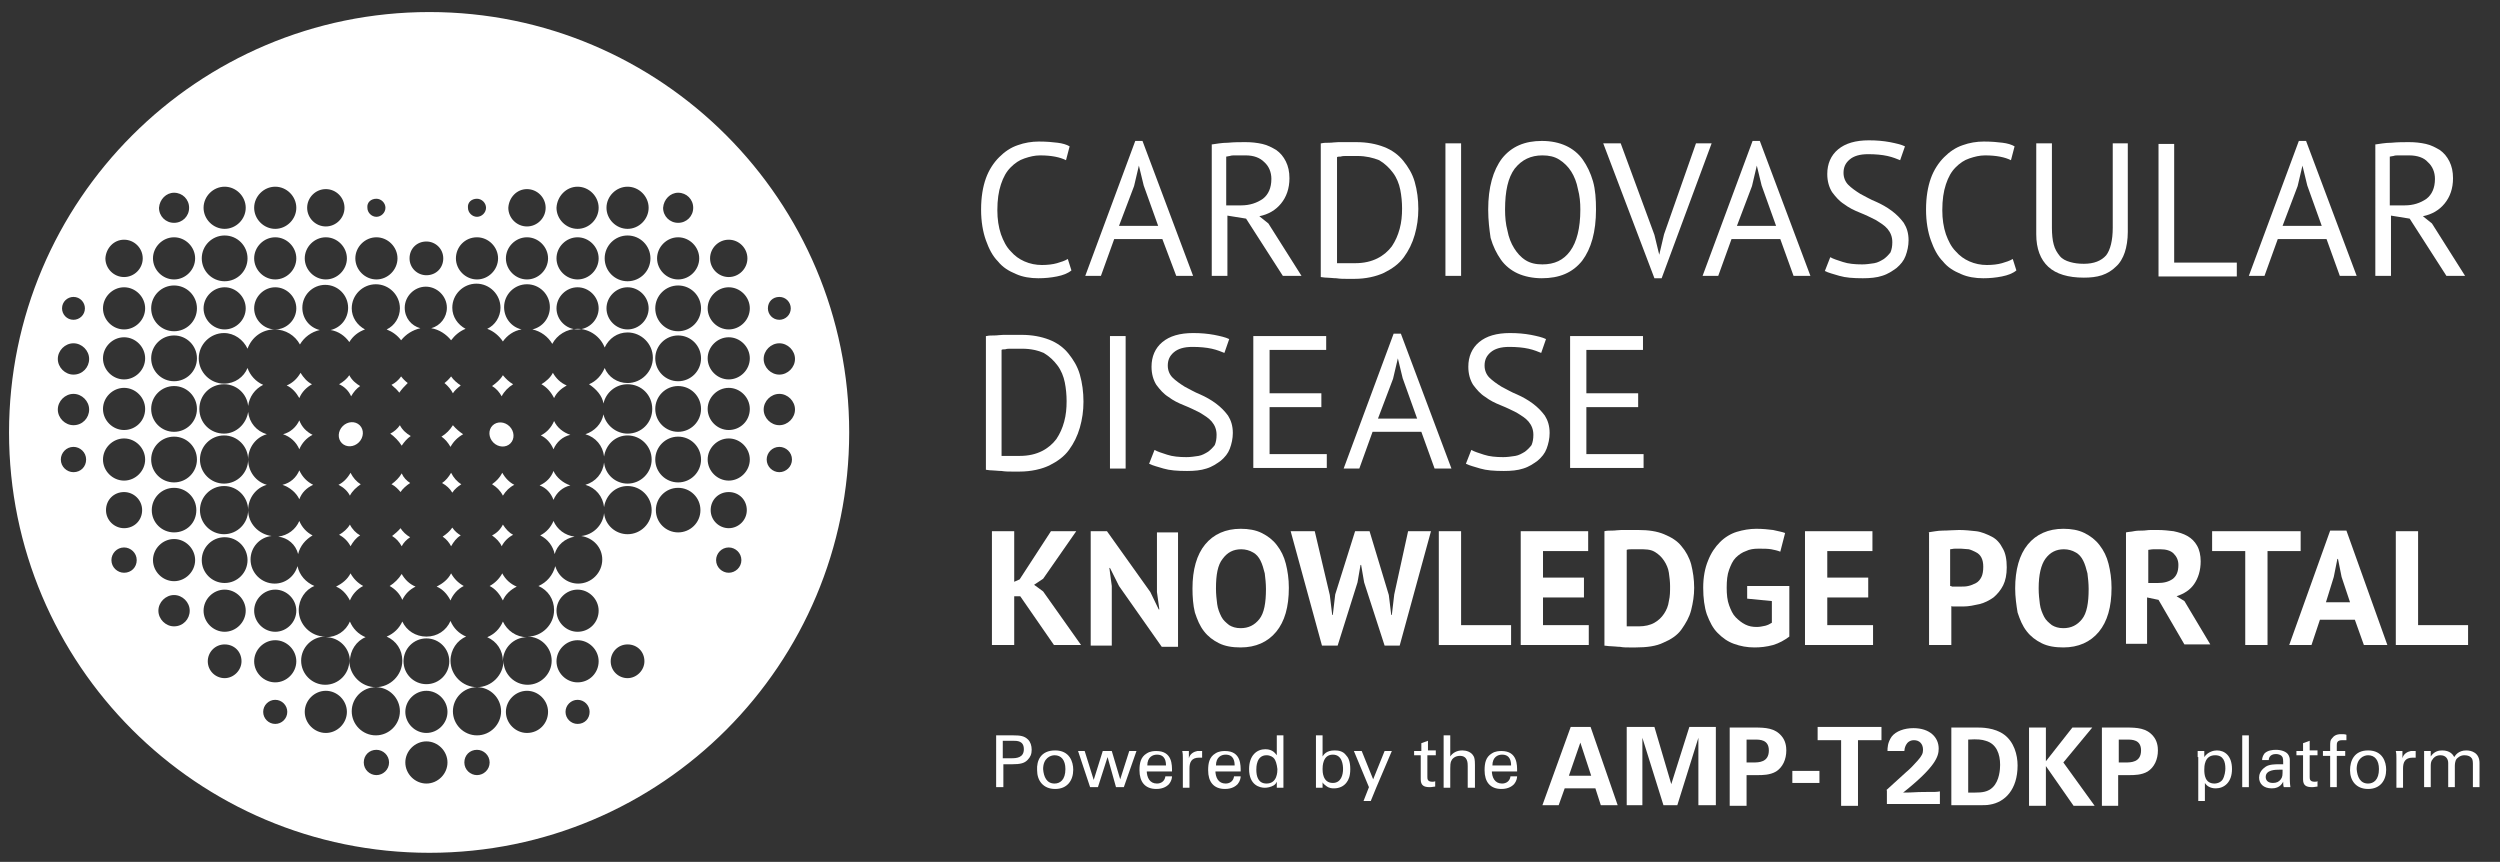 <?xml version="1.0" encoding="utf-8"?>
<!-- Generator: Adobe Illustrator 23.0.4, SVG Export Plug-In . SVG Version: 6.00 Build 0)  -->
<svg version="1.1" id="Layer_1" xmlns="http://www.w3.org/2000/svg" xmlns:xlink="http://www.w3.org/1999/xlink" x="0px" y="0px"
	 viewBox="0 0 415.1 143.1" style="enable-background:new 0 0 415.1 143.1;" xml:space="preserve">
<rect x="0" y="0" width="415.1" height="143.1" fill="#333333" stroke="none"/>
<style type="text/css">
	.st0{fill:#FFFFFF;}
</style>
<g>
	<g>
		<path class="st0" d="M177.9,44.9c-0.6,0.5-1.4,0.8-2.4,1c-1,0.2-2,0.3-3.1,0.3c-1.3,0-2.6-0.2-3.7-0.7c-1.2-0.5-2.2-1.1-3-2.1
			c-0.9-0.9-1.5-2.1-2-3.5c-0.5-1.4-0.8-3.1-0.8-5.1c0-2.1,0.3-3.8,0.8-5.2s1.3-2.6,2.2-3.5s1.9-1.6,3.1-2c1.1-0.4,2.3-0.6,3.5-0.6
			c1.3,0,2.3,0.1,3.1,0.2c0.8,0.1,1.5,0.3,2,0.6l-0.6,2.3c-1-0.5-2.4-0.8-4.3-0.8c-0.9,0-1.7,0.2-2.6,0.5s-1.6,0.8-2.3,1.5
			c-0.7,0.7-1.2,1.6-1.6,2.8c-0.4,1.2-0.6,2.6-0.6,4.3c0,1.5,0.2,2.8,0.6,4c0.4,1.1,0.9,2.1,1.6,2.8c0.7,0.8,1.4,1.3,2.3,1.7
			s1.9,0.6,2.9,0.6c0.9,0,1.8-0.1,2.5-0.3c0.7-0.2,1.3-0.4,1.8-0.7L177.9,44.9z"/>
		<path class="st0" d="M193,39.7H185l-2.2,6.1h-2.6l8.3-22.4h1.2l8.4,22.4h-2.8L193,39.7z M185.8,37.5h6.5l-2.4-6.7l-0.8-3.3h0
			l-0.8,3.4L185.8,37.5z"/>
		<path class="st0" d="M201.1,24c0.8-0.1,1.7-0.3,2.8-0.3c1-0.1,2-0.1,2.9-0.1c1,0,1.9,0.1,2.8,0.3c0.9,0.2,1.6,0.6,2.3,1
			c0.7,0.5,1.2,1.1,1.6,1.9c0.4,0.8,0.6,1.7,0.6,2.8c0,1.7-0.5,3.1-1.4,4.2c-0.9,1.1-2.1,1.8-3.6,2.1l1.5,1.2l5.5,8.7h-3.1l-6.1-9.5
			l-3.1-0.5v10h-2.6V24z M206.8,25.8c-0.3,0-0.6,0-0.9,0s-0.6,0-0.9,0c-0.3,0-0.5,0-0.8,0.1c-0.2,0-0.4,0.1-0.6,0.1v8.1h2.5
			c1.4,0,2.6-0.4,3.6-1.1c0.9-0.7,1.4-1.8,1.4-3.3c0-1.1-0.4-2.1-1.2-2.8C209.2,26.2,208.2,25.8,206.8,25.8z"/>
		<path class="st0" d="M219.4,23.8c0.4-0.1,0.8-0.1,1.3-0.1c0.5,0,1-0.1,1.5-0.1c0.5,0,1.1,0,1.6,0c0.5,0,1,0,1.4,0
			c1.8,0,3.3,0.3,4.6,0.8c1.3,0.5,2.4,1.3,3.2,2.3s1.5,2.1,1.9,3.5c0.4,1.4,0.6,2.9,0.6,4.5c0,1.5-0.2,2.9-0.6,4.3
			c-0.4,1.4-1,2.6-1.8,3.7s-1.9,1.9-3.3,2.6c-1.3,0.6-3,1-4.9,1c-0.3,0-0.8,0-1.3,0c-0.5,0-1.1,0-1.7-0.1c-0.6,0-1.1-0.1-1.6-0.1
			c-0.5,0-0.8-0.1-1-0.1V23.8z M225.4,25.9c-0.3,0-0.6,0-0.9,0c-0.3,0-0.6,0-1,0c-0.3,0-0.6,0-0.9,0.1c-0.3,0-0.5,0-0.6,0.1v17.6
			c0.1,0,0.3,0,0.6,0c0.3,0,0.6,0,0.9,0c0.3,0,0.6,0,0.9,0c0.3,0,0.5,0,0.6,0c1.5,0,2.7-0.3,3.7-0.8c1-0.5,1.8-1.2,2.4-2
			c0.6-0.9,1-1.8,1.3-2.9c0.3-1.1,0.4-2.2,0.4-3.4c0-1-0.1-2.1-0.3-3.1c-0.2-1-0.6-2-1.2-2.8c-0.6-0.8-1.3-1.5-2.3-2.1
			C228,26.2,226.8,25.9,225.4,25.9z"/>
		<path class="st0" d="M240,23.8h2.6v22H240V23.8z"/>
		<path class="st0" d="M247.1,34.8c0-3.7,0.8-6.5,2.3-8.5c1.6-2,3.8-2.9,6.6-2.9c1.6,0,2.9,0.3,4,0.8c1.1,0.5,2.1,1.3,2.8,2.3
			c0.7,1,1.3,2.2,1.7,3.6c0.4,1.4,0.5,3,0.5,4.7c0,3.7-0.8,6.5-2.3,8.5c-1.6,2-3.8,2.9-6.7,2.9c-1.5,0-2.9-0.3-4-0.8
			c-1.1-0.5-2.1-1.3-2.8-2.3c-0.7-1-1.3-2.2-1.7-3.6C247.3,38.1,247.1,36.6,247.1,34.8z M249.9,34.8c0,1.2,0.1,2.4,0.4,3.5
			c0.2,1.1,0.6,2.1,1.1,2.9s1.1,1.5,1.9,2c0.8,0.5,1.7,0.7,2.8,0.7c2,0,3.5-0.7,4.6-2.2c1.1-1.5,1.7-3.8,1.7-6.9
			c0-1.2-0.1-2.3-0.4-3.4c-0.2-1.1-0.6-2.1-1.1-2.9s-1.2-1.5-2-2c-0.8-0.5-1.7-0.7-2.8-0.7c-1.9,0-3.4,0.7-4.6,2.2
			C250.4,29.5,249.9,31.7,249.9,34.8z"/>
		<path class="st0" d="M274.7,39l0.8,3.3h0l0.8-3.4l5.3-15.1h2.6l-8.3,22.4h-1.2l-8.5-22.4h2.9L274.7,39z"/>
		<path class="st0" d="M295.6,39.7h-8.1l-2.2,6.1h-2.6l8.3-22.4h1.2l8.4,22.4h-2.8L295.6,39.7z M288.4,37.5h6.5l-2.4-6.7l-0.8-3.3h0
			l-0.8,3.4L288.4,37.5z"/>
		<path class="st0" d="M314.2,40.2c0-0.9-0.3-1.6-0.8-2.2c-0.5-0.6-1.2-1-2-1.5c-0.8-0.4-1.6-0.8-2.6-1.2s-1.8-0.8-2.6-1.4
			c-0.8-0.5-1.4-1.2-2-2c-0.5-0.8-0.8-1.8-0.8-3c0-1.7,0.6-3.1,1.8-4.1c1.2-1,2.9-1.5,5.1-1.5c1.3,0,2.4,0.1,3.5,0.3
			c1,0.2,1.9,0.4,2.5,0.7l-0.8,2.3c-0.5-0.2-1.2-0.5-2.1-0.7c-0.9-0.2-2-0.3-3.2-0.3c-1.4,0-2.4,0.3-3.1,0.9c-0.7,0.6-1,1.3-1,2.2
			c0,0.8,0.3,1.5,0.8,2c0.5,0.5,1.2,1,2,1.5c0.8,0.4,1.6,0.9,2.6,1.3c0.9,0.4,1.8,0.9,2.6,1.5c0.8,0.6,1.4,1.2,2,2
			c0.5,0.8,0.8,1.7,0.8,2.9c0,0.9-0.2,1.8-0.5,2.6c-0.3,0.8-0.8,1.4-1.5,2c-0.7,0.5-1.4,1-2.4,1.3c-0.9,0.3-2,0.4-3.2,0.4
			c-1.6,0-2.9-0.1-3.9-0.4s-1.8-0.5-2.4-0.8l0.9-2.3c0.5,0.3,1.2,0.5,2.1,0.8c0.9,0.3,2,0.4,3.2,0.4c0.7,0,1.3-0.1,2-0.2
			c0.6-0.1,1.1-0.4,1.6-0.7c0.4-0.3,0.8-0.7,1.1-1.1C314.1,41.4,314.2,40.9,314.2,40.2z"/>
		<path class="st0" d="M334.8,44.9c-0.6,0.5-1.4,0.8-2.4,1c-1,0.2-2,0.3-3.1,0.3c-1.3,0-2.6-0.2-3.7-0.7c-1.2-0.5-2.2-1.1-3-2.1
			c-0.9-0.9-1.5-2.1-2-3.5c-0.5-1.4-0.8-3.1-0.8-5.1c0-2.1,0.3-3.8,0.8-5.2s1.3-2.6,2.2-3.5s1.9-1.6,3.1-2c1.1-0.4,2.3-0.6,3.5-0.6
			c1.3,0,2.3,0.1,3.1,0.2c0.8,0.1,1.5,0.3,2,0.6l-0.6,2.3c-1-0.5-2.4-0.8-4.3-0.8c-0.9,0-1.7,0.2-2.6,0.5s-1.6,0.8-2.3,1.5
			c-0.7,0.7-1.2,1.6-1.6,2.8c-0.4,1.2-0.6,2.6-0.6,4.3c0,1.5,0.2,2.8,0.6,4c0.4,1.1,0.9,2.1,1.6,2.8c0.7,0.8,1.4,1.3,2.3,1.7
			s1.9,0.6,2.9,0.6c0.9,0,1.8-0.1,2.5-0.3c0.7-0.2,1.3-0.4,1.8-0.7L334.8,44.9z"/>
		<path class="st0" d="M350.8,23.8h2.5v14.7c0,1.3-0.2,2.5-0.5,3.4s-0.8,1.8-1.5,2.4c-0.6,0.6-1.4,1.1-2.3,1.4
			c-0.9,0.3-1.9,0.4-3,0.4c-2.6,0-4.6-0.6-5.9-1.8c-1.3-1.2-2-3-2-5.4V23.8h2.6v14c0,1.1,0.1,2.1,0.3,2.8c0.2,0.8,0.6,1.4,1,1.9
			c0.4,0.5,1,0.8,1.7,1c0.7,0.2,1.4,0.3,2.3,0.3c1.7,0,2.9-0.5,3.7-1.4c0.7-0.9,1.1-2.5,1.1-4.6V23.8z"/>
		<path class="st0" d="M371.4,45.9h-13v-22h2.6v19.7h10.4V45.9z"/>
		<path class="st0" d="M386.3,39.7h-8.1l-2.2,6.1h-2.6l8.3-22.4h1.2l8.4,22.4h-2.8L386.3,39.7z M379,37.5h6.5l-2.4-6.7l-0.8-3.3h0
			l-0.8,3.4L379,37.5z"/>
		<path class="st0" d="M394.3,24c0.8-0.1,1.7-0.3,2.8-0.3c1-0.1,2-0.1,2.9-0.1c1,0,1.9,0.1,2.8,0.3c0.9,0.2,1.6,0.6,2.3,1
			c0.7,0.5,1.2,1.1,1.6,1.9c0.4,0.8,0.6,1.7,0.6,2.8c0,1.7-0.5,3.1-1.4,4.2c-0.9,1.1-2.1,1.8-3.6,2.1l1.5,1.2l5.5,8.7h-3.1l-6.1-9.5
			l-3.1-0.5v10h-2.6V24z M400,25.8c-0.3,0-0.6,0-0.9,0s-0.6,0-0.9,0c-0.3,0-0.5,0-0.8,0.1c-0.2,0-0.4,0.1-0.6,0.1v8.1h2.5
			c1.4,0,2.6-0.4,3.6-1.1c0.9-0.7,1.4-1.8,1.4-3.3c0-1.1-0.4-2.1-1.2-2.8C402.5,26.2,401.4,25.8,400,25.8z"/>
		<path class="st0" d="M163.8,55.8c0.4-0.1,0.8-0.1,1.3-0.1c0.5,0,1-0.1,1.5-0.1c0.5,0,1.1,0,1.6,0c0.5,0,1,0,1.4,0
			c1.8,0,3.3,0.3,4.6,0.8c1.3,0.5,2.4,1.3,3.2,2.3s1.5,2.1,1.9,3.5c0.4,1.4,0.6,2.9,0.6,4.5c0,1.5-0.2,2.9-0.6,4.3
			c-0.4,1.4-1,2.6-1.8,3.7s-1.9,1.9-3.3,2.6c-1.3,0.6-3,1-4.9,1c-0.3,0-0.8,0-1.3,0c-0.5,0-1.1,0-1.7-0.1c-0.6,0-1.1-0.1-1.6-0.1
			c-0.5,0-0.8-0.1-1-0.1V55.8z M169.7,57.9c-0.3,0-0.6,0-0.9,0c-0.3,0-0.6,0-1,0c-0.3,0-0.6,0-0.9,0.1c-0.3,0-0.5,0-0.6,0.1v17.6
			c0.1,0,0.3,0,0.6,0c0.3,0,0.6,0,0.9,0c0.3,0,0.6,0,0.9,0c0.3,0,0.5,0,0.6,0c1.5,0,2.7-0.3,3.7-0.8c1-0.5,1.8-1.2,2.4-2
			c0.6-0.9,1-1.8,1.3-2.9c0.3-1.1,0.4-2.2,0.4-3.4c0-1-0.1-2.1-0.3-3.1c-0.2-1-0.6-2-1.2-2.8c-0.6-0.8-1.3-1.5-2.3-2.1
			C172.4,58.2,171.2,57.9,169.7,57.9z"/>
		<path class="st0" d="M184.3,55.8h2.6v22h-2.6V55.8z"/>
		<path class="st0" d="M202,72.2c0-0.9-0.3-1.6-0.8-2.2c-0.5-0.6-1.2-1-2-1.5c-0.8-0.4-1.6-0.8-2.6-1.2s-1.8-0.8-2.6-1.4
			c-0.8-0.5-1.4-1.2-2-2c-0.5-0.8-0.8-1.8-0.8-3c0-1.7,0.6-3.1,1.8-4.1c1.2-1,2.9-1.5,5.1-1.5c1.3,0,2.4,0.1,3.5,0.3
			c1,0.2,1.9,0.4,2.5,0.7l-0.8,2.3c-0.5-0.2-1.2-0.5-2.1-0.7c-0.9-0.2-2-0.3-3.2-0.3c-1.4,0-2.4,0.3-3.1,0.9c-0.7,0.6-1,1.3-1,2.2
			c0,0.8,0.3,1.5,0.8,2c0.5,0.5,1.2,1,2,1.5c0.8,0.4,1.6,0.9,2.6,1.3c0.9,0.4,1.8,0.9,2.6,1.5c0.8,0.6,1.4,1.2,2,2
			c0.5,0.8,0.8,1.7,0.8,2.9c0,0.9-0.2,1.8-0.5,2.6c-0.3,0.8-0.8,1.4-1.5,2c-0.7,0.5-1.4,1-2.4,1.3c-0.9,0.3-2,0.4-3.2,0.4
			c-1.6,0-2.9-0.1-3.9-0.4s-1.8-0.5-2.4-0.8l0.9-2.3c0.5,0.3,1.2,0.5,2.1,0.8c0.9,0.3,2,0.4,3.2,0.4c0.7,0,1.3-0.1,2-0.2
			c0.6-0.1,1.1-0.4,1.6-0.7c0.4-0.3,0.8-0.7,1.1-1.1C201.9,73.4,202,72.9,202,72.2z"/>
		<path class="st0" d="M208.2,55.8h12v2.3h-9.4v7.2h8.6v2.3h-8.6v7.8h9.5v2.3h-12.2V55.8z"/>
		<path class="st0" d="M236,71.7h-8.1l-2.2,6.1h-2.6l8.3-22.4h1.2l8.4,22.4h-2.8L236,71.7z M228.8,69.5h6.5l-2.4-6.7l-0.8-3.3h0
			l-0.8,3.4L228.8,69.5z"/>
		<path class="st0" d="M254.6,72.2c0-0.9-0.3-1.6-0.8-2.2c-0.5-0.6-1.2-1-2-1.5c-0.8-0.4-1.6-0.8-2.6-1.2s-1.8-0.8-2.6-1.4
			c-0.8-0.5-1.4-1.2-2-2c-0.5-0.8-0.8-1.8-0.8-3c0-1.7,0.6-3.1,1.8-4.1c1.2-1,2.9-1.5,5.1-1.5c1.3,0,2.4,0.1,3.5,0.3
			c1,0.2,1.9,0.4,2.5,0.7l-0.8,2.3c-0.5-0.2-1.2-0.5-2.1-0.7c-0.9-0.2-2-0.3-3.2-0.3c-1.4,0-2.4,0.3-3.1,0.9c-0.7,0.6-1,1.3-1,2.2
			c0,0.8,0.3,1.5,0.8,2c0.5,0.5,1.2,1,2,1.5c0.8,0.4,1.6,0.9,2.6,1.3c0.9,0.4,1.8,0.9,2.6,1.5c0.8,0.6,1.4,1.2,2,2
			c0.5,0.8,0.8,1.7,0.8,2.9c0,0.9-0.2,1.8-0.5,2.6c-0.3,0.8-0.8,1.4-1.5,2c-0.7,0.5-1.4,1-2.4,1.3c-0.9,0.3-2,0.4-3.2,0.4
			c-1.6,0-2.9-0.1-3.9-0.4s-1.8-0.5-2.4-0.8l0.9-2.3c0.5,0.3,1.2,0.5,2.1,0.8c0.9,0.3,2,0.4,3.2,0.4c0.7,0,1.3-0.1,2-0.2
			c0.6-0.1,1.1-0.4,1.6-0.7c0.4-0.3,0.8-0.7,1.1-1.1C254.5,73.4,254.6,72.9,254.6,72.2z"/>
		<path class="st0" d="M260.8,55.8h12v2.3h-9.4v7.2h8.6v2.3h-8.6v7.8h9.5v2.3h-12.2V55.8z"/>
	</g>
	<g>
		<g>
			<path class="st0" d="M169.4,99h-1v8.1h-3.7V88.2h3.7v8.4l0.9-0.4l5.2-8h4.2l-5.5,7.9l-1.5,1l1.5,1.1l6.3,8.9H175L169.4,99z"/>
			<path class="st0" d="M185.8,97.3l-1.5-3h-0.1l0.4,3v9.9h-3.5v-19h2.7l7.2,10.1l1.4,2.9h0.1l-0.4-2.9v-9.9h3.5v19h-2.7L185.8,97.3
				z"/>
			<path class="st0" d="M198,97.7c0-3.1,0.7-5.6,2.1-7.3c1.4-1.7,3.4-2.6,5.9-2.6c1.3,0,2.5,0.2,3.5,0.7c1,0.5,1.8,1.1,2.5,2
				c0.7,0.9,1.2,1.9,1.5,3.1c0.3,1.2,0.5,2.5,0.5,4c0,3.2-0.7,5.6-2.1,7.3c-1.4,1.7-3.4,2.6-5.9,2.6c-1.4,0-2.6-0.2-3.6-0.7
				c-1-0.5-1.8-1.1-2.5-2c-0.7-0.9-1.1-1.9-1.5-3.1C198.1,100.5,198,99.1,198,97.7z M201.9,97.7c0,1,0.1,1.8,0.2,2.6
				s0.4,1.5,0.7,2.1c0.3,0.6,0.8,1,1.3,1.4c0.5,0.3,1.1,0.5,1.9,0.5c1.3,0,2.3-0.5,3.1-1.5s1.1-2.7,1.1-5c0-0.9-0.1-1.8-0.2-2.6
				c-0.2-0.8-0.4-1.5-0.7-2.1c-0.3-0.6-0.7-1.1-1.3-1.4c-0.5-0.3-1.2-0.5-1.9-0.5c-1.3,0-2.3,0.5-3.1,1.6
				C202.2,93.8,201.9,95.4,201.9,97.7z"/>
			<path class="st0" d="M220.8,98.8l0.4,3.3h0.1l0.4-3.4l3.3-10.5h2.4l3.2,10.6l0.4,3.3h0.1l0.4-3.4l2.3-10.5h3.8l-5.2,19h-2.5
				l-3.4-10.5l-0.5-2.9h-0.1l-0.5,2.9l-3.3,10.5h-2.6l-5.2-19h4L220.8,98.8z"/>
			<path class="st0" d="M250.9,107.1h-12V88.2h3.7v15.6h8.3V107.1z"/>
			<path class="st0" d="M252.5,88.2h11.2v3.3h-7.5v4.4h6.8v3.3h-6.8v4.6h7.6v3.3h-11.3V88.2z"/>
			<path class="st0" d="M266.4,88.2c0.4-0.1,0.8-0.1,1.3-0.1c0.5,0,1-0.1,1.5-0.1c0.5,0,1,0,1.5,0c0.5,0,0.9,0,1.3,0
				c1.7,0,3.1,0.2,4.3,0.7c1.2,0.5,2.2,1.1,2.9,2c0.7,0.8,1.3,1.9,1.6,3c0.3,1.2,0.5,2.5,0.5,3.9c0,1.3-0.2,2.5-0.5,3.7
				s-0.9,2.2-1.6,3.2s-1.8,1.7-3,2.2c-1.2,0.6-2.8,0.8-4.6,0.8c-0.3,0-0.7,0-1.1,0c-0.5,0-1,0-1.5-0.1c-0.5,0-1-0.1-1.5-0.1
				s-0.8-0.1-1.1-0.1V88.2z M272.2,91.2c-0.4,0-0.8,0-1.2,0c-0.4,0-0.7,0-0.9,0.1V104c0.1,0,0.2,0,0.4,0c0.2,0,0.4,0,0.6,0
				c0.2,0,0.4,0,0.6,0c0.2,0,0.3,0,0.4,0c1,0,1.9-0.2,2.6-0.6c0.7-0.4,1.2-0.9,1.6-1.5c0.4-0.6,0.7-1.3,0.8-2.1
				c0.2-0.8,0.2-1.6,0.2-2.5c0-0.7-0.1-1.5-0.2-2.2c-0.1-0.7-0.4-1.4-0.8-2c-0.4-0.6-0.9-1.1-1.6-1.5S273.2,91.2,272.2,91.2z"/>
			<path class="st0" d="M290.1,97.3h7v8.4c-0.8,0.6-1.7,1.1-2.7,1.4c-1.1,0.3-2.1,0.4-3.1,0.4c-1.2,0-2.3-0.2-3.4-0.6
				s-1.9-1-2.7-1.8c-0.8-0.8-1.3-1.8-1.8-3.1c-0.4-1.2-0.6-2.7-0.6-4.4c0-1.8,0.3-3.3,0.8-4.5c0.5-1.3,1.2-2.3,2-3.1
				c0.8-0.8,1.8-1.4,2.8-1.7s2.1-0.5,3.2-0.5s2,0.1,2.8,0.2c0.8,0.2,1.5,0.3,2,0.5l-0.8,3.1c-0.5-0.2-1-0.3-1.5-0.4
				c-0.6-0.1-1.3-0.1-2.1-0.1c-0.8,0-1.5,0.1-2.1,0.4c-0.6,0.2-1.2,0.6-1.7,1.1c-0.5,0.5-0.8,1.2-1.1,2c-0.3,0.8-0.4,1.8-0.4,3
				c0,1.1,0.1,2.1,0.4,2.9c0.3,0.8,0.6,1.5,1.1,2s1,0.9,1.6,1.2c0.6,0.3,1.2,0.4,1.9,0.4c0.5,0,0.9-0.1,1.4-0.2
				c0.4-0.1,0.8-0.3,1.1-0.5v-3.6l-4.1-0.4V97.3z"/>
			<path class="st0" d="M299.7,88.2h11.2v3.3h-7.5v4.4h6.8v3.3h-6.8v4.6h7.6v3.3h-11.3V88.2z"/>
			<path class="st0" d="M320.1,88.4c0.8-0.1,1.6-0.3,2.5-0.3s1.8-0.1,2.7-0.1c0.9,0,1.9,0.1,2.8,0.2s1.8,0.5,2.6,0.9
				s1.4,1.1,1.8,1.9c0.5,0.8,0.7,1.9,0.7,3.2c0,1.2-0.2,2.2-0.6,3c-0.4,0.8-1,1.5-1.6,2c-0.7,0.5-1.5,0.9-2.3,1.1
				c-0.9,0.2-1.8,0.4-2.7,0.4c-0.1,0-0.2,0-0.4,0s-0.4,0-0.6,0c-0.2,0-0.4,0-0.6,0c-0.2,0-0.4,0-0.4-0.1v6.5h-3.7V88.4z M325.6,91.1
				c-0.4,0-0.7,0-1,0c-0.3,0-0.6,0.1-0.8,0.1v6.1c0.1,0,0.2,0,0.3,0.1c0.1,0,0.3,0,0.5,0c0.2,0,0.3,0,0.5,0s0.3,0,0.3,0
				c0.5,0,1,0,1.4-0.1c0.5-0.1,0.9-0.3,1.3-0.5c0.4-0.2,0.7-0.6,0.9-1c0.2-0.4,0.3-1,0.3-1.7c0-0.6-0.1-1.1-0.3-1.5
				c-0.2-0.4-0.5-0.7-0.9-0.9c-0.4-0.2-0.8-0.4-1.2-0.5C326.5,91.2,326,91.1,325.6,91.1z"/>
			<path class="st0" d="M334.6,97.7c0-3.1,0.7-5.6,2.1-7.3c1.4-1.7,3.4-2.6,5.9-2.6c1.3,0,2.5,0.2,3.5,0.7c1,0.5,1.8,1.1,2.5,2
				c0.7,0.9,1.2,1.9,1.5,3.1c0.3,1.2,0.5,2.5,0.5,4c0,3.2-0.7,5.6-2.1,7.3c-1.4,1.7-3.4,2.6-5.9,2.6c-1.4,0-2.6-0.2-3.6-0.7
				c-1-0.5-1.8-1.1-2.5-2c-0.7-0.9-1.1-1.9-1.5-3.1C334.8,100.5,334.6,99.1,334.6,97.7z M338.5,97.7c0,1,0.1,1.8,0.2,2.6
				s0.4,1.5,0.7,2.1c0.3,0.6,0.8,1,1.3,1.4c0.5,0.3,1.1,0.5,1.9,0.5c1.3,0,2.3-0.5,3.1-1.5s1.1-2.7,1.1-5c0-0.9-0.1-1.8-0.2-2.6
				c-0.2-0.8-0.4-1.5-0.7-2.1c-0.3-0.6-0.7-1.1-1.3-1.4c-0.5-0.3-1.2-0.5-1.9-0.5c-1.3,0-2.3,0.5-3.1,1.6
				C338.9,93.8,338.5,95.4,338.5,97.7z"/>
			<path class="st0" d="M353,88.4c0.4-0.1,0.9-0.1,1.3-0.2c0.5-0.1,1-0.1,1.4-0.1c0.5,0,0.9-0.1,1.4-0.1c0.4,0,0.9,0,1.2,0
				c0.9,0,1.8,0.1,2.6,0.2c0.9,0.2,1.6,0.4,2.3,0.8c0.7,0.4,1.2,0.9,1.6,1.6c0.4,0.7,0.6,1.6,0.6,2.6c0,1.5-0.4,2.8-1.1,3.8
				c-0.7,1-1.7,1.6-2.9,2l1.3,0.8l4.3,7.2h-4.3l-4.3-7.4l-1.9-0.4v7.7H353V88.4z M358.7,91.2c-0.4,0-0.8,0-1.1,0
				c-0.4,0-0.7,0.1-0.9,0.1v5.5h1.6c1,0,1.8-0.2,2.5-0.7c0.6-0.5,0.9-1.2,0.9-2.3c0-0.8-0.3-1.4-0.8-1.9S359.6,91.2,358.7,91.2z"/>
			<path class="st0" d="M382,91.5h-5.5v15.6h-3.7V91.5h-5.5v-3.3H382V91.5z"/>
			<path class="st0" d="M391,102.9h-5.8l-1.4,4.2h-3.7l6.8-19h2.7l6.8,19h-3.9L391,102.9z M386.2,100h4l-1.4-4.2l-0.6-3h-0.1l-0.6,3
				L386.2,100z"/>
			<path class="st0" d="M409.8,107.1h-12V88.2h3.7v15.6h8.3V107.1z"/>
		</g>
	</g>
</g>
<g>
	<path class="st0" d="M83.4,78.5c-0.4,0.8-1,1.4-1.7,1.9c0.8,0.5,1.4,1.1,1.8,1.9c0.5-0.8,1.1-1.4,1.9-1.8
		C84.6,80.1,83.9,79.4,83.4,78.5z"/>
	<path class="st0" d="M83.5,87.1c-0.4,0.8-1,1.4-1.8,1.8c0.7,0.5,1.3,1.1,1.6,1.8c0.4-0.8,1.1-1.5,1.9-1.9
		C84.6,88.5,84,87.9,83.5,87.1z"/>
	<path class="st0" d="M75.1,87.6c-0.4,0.6-1,1.1-1.6,1.5c0.6,0.4,1.1,1,1.4,1.6c0.4-0.7,0.9-1.4,1.6-1.8
		C76,88.6,75.5,88.2,75.1,87.6z"/>
	<path class="st0" d="M75.2,70.6c-0.5,0.8-1.1,1.4-1.9,1.9c0.6,0.4,1.1,1,1.5,1.7c0.5-0.9,1.2-1.6,2.1-2.1
		C76.3,71.7,75.7,71.2,75.2,70.6z"/>
	<path class="st0" d="M83.3,65.8c0.4-0.8,1.1-1.5,1.9-2c-0.7-0.4-1.2-0.9-1.7-1.5c-0.4,0.7-1.1,1.3-1.8,1.8
		C82.4,64.5,82.9,65.1,83.3,65.8z"/>
	<path class="st0" d="M92,66.1c0.4-0.9,1.2-1.6,2.1-2.1c-1-0.4-1.8-1.2-2.3-2.1c-0.4,0.8-1.1,1.4-1.9,1.9
		C90.8,64.3,91.5,65.1,92,66.1z"/>
	<path class="st0" d="M83.4,95.2c-0.5,0.9-1.2,1.6-2.1,2.1c1,0.5,1.7,1.4,2.2,2.4c0.4-1,1.3-1.8,2.3-2.3
		C84.8,97,83.9,96.2,83.4,95.2z"/>
	<path class="st0" d="M74.9,78.5c-0.4,0.7-0.9,1.3-1.5,1.7c0.7,0.4,1.3,0.9,1.7,1.6c0.4-0.6,0.9-1,1.5-1.4
		C75.9,80,75.3,79.3,74.9,78.5z"/>
	<ellipse transform="matrix(0.707 -0.707 0.707 0.707 -26.604 80.059)" class="st0" cx="83.3" cy="72.1" rx="1.9" ry="2.1"/>
	<path class="st0" d="M66.7,78.6c-0.4,0.7-1,1.3-1.7,1.8c0.6,0.3,1.1,0.8,1.5,1.3c0.4-0.6,1-1.1,1.6-1.5
		C67.5,79.8,67,79.3,66.7,78.6z"/>
	<ellipse transform="matrix(0.707 -0.707 0.707 0.707 -33.945 62.343)" class="st0" cx="58.3" cy="72.1" rx="2.1" ry="1.9"/>
	<path class="st0" d="M66.3,65.2c0.4-0.6,0.9-1.1,1.4-1.6c-0.4-0.3-0.8-0.7-1.1-1.1c-0.4,0.6-1,1.1-1.6,1.4
		C65.6,64.4,66,64.8,66.3,65.2z"/>
	<path class="st0" d="M66.7,74c0.4-0.6,0.9-1.2,1.5-1.6c-0.7-0.4-1.4-1-1.8-1.8c-0.4,0.6-1,1.1-1.6,1.4C65.5,72.5,66.2,73.2,66.7,74
		z"/>
	<path class="st0" d="M58.2,95.2c-0.5,1-1.4,1.7-2.4,2.2c1,0.4,1.8,1.3,2.3,2.3c0.4-1,1.2-1.9,2.2-2.4
		C59.4,96.8,58.7,96.1,58.2,95.2z"/>
	<path class="st0" d="M75.2,65.3c0.3-0.5,0.8-0.9,1.3-1.3c-0.6-0.4-1.2-0.9-1.6-1.5c-0.3,0.4-0.7,0.8-1.1,1.1
		C74.4,64.1,74.9,64.7,75.2,65.3z"/>
	<path class="st0" d="M66.7,95.3c-0.5,0.8-1.2,1.5-2,2c0.9,0.5,1.7,1.3,2.1,2.3c0.5-1,1.2-1.7,2.2-2.2C68,97,67.2,96.2,66.7,95.3z"
		/>
	<path class="st0" d="M58.1,87.1c-0.4,0.7-1.1,1.3-1.8,1.7c0.8,0.4,1.5,1.1,1.9,1.9c0.4-0.7,0.9-1.4,1.6-1.8
		C59.1,88.5,58.5,87.9,58.1,87.1z"/>
	<path class="st0" d="M66.5,87.7c-0.4,0.5-0.9,0.9-1.4,1.3c0.7,0.4,1.2,1,1.6,1.7c0.3-0.6,0.8-1.1,1.4-1.5
		C67.4,88.8,66.9,88.3,66.5,87.7z"/>
	<path class="st0" d="M91.9,74.6c0.5-1.2,1.5-2.1,2.8-2.4c-1.2-0.4-2.2-1.2-2.7-2.3c-0.4,1-1.2,1.9-2.2,2.4
		C90.7,72.7,91.5,73.6,91.9,74.6z"/>
	<path class="st0" d="M74.9,95.2c-0.5,1-1.4,1.7-2.4,2.2c1,0.4,1.8,1.3,2.3,2.3c0.4-1,1.2-1.9,2.2-2.4
		C76.1,96.8,75.4,96.1,74.9,95.2z"/>
	<path class="st0" d="M83.5,103.2c-0.5,1.2-1.4,2.1-2.6,2.6c1.6,0.7,2.6,2.2,2.6,4c0-2.2,1.8-4,4-4
		C85.7,105.8,84.2,104.7,83.5,103.2z"/>
	<path class="st0" d="M49.7,66.1c0.4-1,1.2-1.8,2.1-2.3c-0.8-0.4-1.4-1.1-1.9-1.9c-0.5,0.9-1.3,1.7-2.3,2.1
		C48.5,64.4,49.2,65.2,49.7,66.1z"/>
	<path class="st0" d="M49.7,74.6c0.4-1,1.2-1.9,2.2-2.4c-1-0.5-1.8-1.3-2.2-2.4c-0.5,1.1-1.5,2-2.7,2.3
		C48.2,72.5,49.2,73.4,49.7,74.6z"/>
	<path class="st0" d="M60.7,105.8c-1.2-0.5-2.1-1.4-2.6-2.6c-0.7,1.6-2.2,2.6-4,2.6c2.2,0,4,1.8,4,4C58.1,108,59.2,106.4,60.7,105.8
		z"/>
	<path class="st0" d="M91.9,83c0.5-1.2,1.5-2.1,2.8-2.4c-1.2-0.4-2.3-1.3-2.8-2.4c-0.4,1.1-1.2,1.9-2.3,2.4
		C90.7,81,91.5,81.9,91.9,83z"/>
	<path class="st0" d="M71.3,2C32.8,2,1.5,33.3,1.5,71.8s31.2,69.8,69.8,69.8S141,110.3,141,71.8S109.8,2,71.3,2z M129.4,49.3
		c1.1,0,1.9,0.9,1.9,1.9c0,1.1-0.9,1.9-1.9,1.9c-1.1,0-1.9-0.9-1.9-1.9C127.5,50.1,128.3,49.3,129.4,49.3z M129.4,57
		c1.4,0,2.6,1.2,2.6,2.6s-1.2,2.6-2.6,2.6s-2.6-1.2-2.6-2.6S128,57,129.4,57z M121,39.8c1.7,0,3.1,1.4,3.1,3.1
		c0,1.7-1.4,3.1-3.1,3.1c-1.7,0-3.1-1.4-3.1-3.1C117.9,41.2,119.3,39.8,121,39.8z M112.6,32c1.4,0,2.5,1.1,2.5,2.5
		c0,1.4-1.1,2.5-2.5,2.5c-1.4,0-2.5-1.1-2.5-2.5C110.2,33.1,111.3,32,112.6,32z M112.6,39.4c1.9,0,3.5,1.6,3.5,3.5s-1.6,3.5-3.5,3.5
		c-1.9,0-3.5-1.6-3.5-3.5S110.7,39.4,112.6,39.4z M104.2,31c1.9,0,3.5,1.6,3.5,3.5c0,1.9-1.6,3.5-3.5,3.5s-3.5-1.6-3.5-3.5
		C100.7,32.6,102.3,31,104.2,31z M104.2,39.1c2.1,0,3.8,1.7,3.8,3.8s-1.7,3.8-3.8,3.8c-2.1,0-3.8-1.7-3.8-3.8S102.1,39.1,104.2,39.1
		z M107.7,51.2c0,1.9-1.6,3.5-3.5,3.5s-3.5-1.6-3.5-3.5s1.6-3.5,3.5-3.5S107.7,49.3,107.7,51.2z M95.9,31c1.9,0,3.5,1.6,3.5,3.5
		c0,1.9-1.6,3.5-3.5,3.5c-1.9,0-3.5-1.6-3.5-3.5C92.5,32.6,94,31,95.9,31z M95.9,39.4c1.9,0,3.5,1.6,3.5,3.5s-1.6,3.5-3.5,3.5
		c-1.9,0-3.5-1.6-3.5-3.5S94,39.4,95.9,39.4z M95.9,47.7c1.9,0,3.5,1.6,3.5,3.5s-1.6,3.5-3.5,3.5c-1.9,0-3.5-1.6-3.5-3.5
		S94,47.7,95.9,47.7z M87.5,31.4c1.7,0,3.1,1.4,3.1,3.1c0,1.7-1.4,3.1-3.1,3.1s-3.1-1.4-3.1-3.1C84.5,32.8,85.8,31.4,87.5,31.4z
		 M87.5,39.4c1.9,0,3.5,1.6,3.5,3.5s-1.6,3.5-3.5,3.5s-3.5-1.6-3.5-3.5S85.6,39.4,87.5,39.4z M79.2,33c0.8,0,1.5,0.7,1.5,1.5
		c0,0.8-0.7,1.5-1.5,1.5c-0.8,0-1.5-0.7-1.5-1.5C77.6,33.6,78.3,33,79.2,33z M79.2,39.4c1.9,0,3.5,1.6,3.5,3.5s-1.6,3.5-3.5,3.5
		s-3.5-1.6-3.5-3.5S77.2,39.4,79.2,39.4z M70.8,40.1c1.5,0,2.8,1.2,2.8,2.8s-1.2,2.8-2.8,2.8c-1.5,0-2.8-1.2-2.8-2.8
		S69.2,40.1,70.8,40.1z M62.5,33c0.8,0,1.5,0.7,1.5,1.5c0,0.8-0.7,1.5-1.5,1.5c-0.8,0-1.5-0.7-1.5-1.5C60.9,33.6,61.6,33,62.5,33z
		 M62.5,39.4c1.9,0,3.5,1.6,3.5,3.5s-1.6,3.5-3.5,3.5c-1.9,0-3.5-1.6-3.5-3.5S60.6,39.4,62.5,39.4z M54.1,31.4
		c1.7,0,3.1,1.4,3.1,3.1c0,1.7-1.4,3.1-3.1,3.1c-1.7,0-3.1-1.4-3.1-3.1C51,32.8,52.4,31.4,54.1,31.4z M54.1,39.4
		c1.9,0,3.5,1.6,3.5,3.5s-1.6,3.5-3.5,3.5c-1.9,0-3.5-1.6-3.5-3.5S52.2,39.4,54.1,39.4z M45.7,31c1.9,0,3.5,1.6,3.5,3.5
		c0,1.9-1.6,3.5-3.5,3.5s-3.5-1.6-3.5-3.5C42.2,32.6,43.8,31,45.7,31z M45.7,39.4c1.9,0,3.5,1.6,3.5,3.5s-1.6,3.5-3.5,3.5
		s-3.5-1.6-3.5-3.5S43.8,39.4,45.7,39.4z M45.7,47.7c1.9,0,3.5,1.6,3.5,3.5s-1.6,3.5-3.5,3.5s-3.5-1.6-3.5-3.5S43.8,47.7,45.7,47.7z
		 M37.3,31c1.9,0,3.5,1.6,3.5,3.5c0,1.9-1.6,3.5-3.5,3.5s-3.5-1.6-3.5-3.5C33.8,32.6,35.4,31,37.3,31z M37.3,39.1
		c2.1,0,3.8,1.7,3.8,3.8s-1.7,3.8-3.8,3.8c-2.1,0-3.8-1.7-3.8-3.8S35.2,39.1,37.3,39.1z M40.8,51.2c0,1.9-1.6,3.5-3.5,3.5
		s-3.5-1.6-3.5-3.5s1.6-3.5,3.5-3.5S40.8,49.3,40.8,51.2z M28.9,32c1.4,0,2.5,1.1,2.5,2.5c0,1.4-1.1,2.5-2.5,2.5
		c-1.4,0-2.5-1.1-2.5-2.5C26.5,33.1,27.6,32,28.9,32z M28.9,39.4c1.9,0,3.5,1.6,3.5,3.5s-1.6,3.5-3.5,3.5c-1.9,0-3.5-1.6-3.5-3.5
		S27,39.4,28.9,39.4z M20.6,39.8c1.7,0,3.1,1.4,3.1,3.1c0,1.7-1.4,3.1-3.1,3.1c-1.7,0-3.1-1.4-3.1-3.1
		C17.6,41.2,18.9,39.8,20.6,39.8z M12.2,49.3c1.1,0,1.9,0.9,1.9,1.9c0,1.1-0.9,1.9-1.9,1.9c-1.1,0-1.9-0.9-1.9-1.9
		C10.3,50.1,11.2,49.3,12.2,49.3z M12.2,78.4c-1.1,0-2.1-0.9-2.1-2.1c0-1.1,0.9-2.1,2.1-2.1c1.1,0,2.1,0.9,2.1,2.1
		C14.3,77.5,13.4,78.4,12.2,78.4z M12.2,70.6c-1.4,0-2.6-1.2-2.6-2.6s1.2-2.6,2.6-2.6s2.6,1.2,2.6,2.6S13.7,70.6,12.2,70.6z
		 M12.2,62.2c-1.4,0-2.6-1.2-2.6-2.6s1.2-2.6,2.6-2.6s2.6,1.2,2.6,2.6S13.7,62.2,12.2,62.2z M20.6,95.1c-1.1,0-2.1-0.9-2.1-2.1
		c0-1.1,0.9-2.1,2.1-2.1c1.1,0,2.1,0.9,2.1,2.1C22.7,94.2,21.8,95.1,20.6,95.1z M20.6,87.7c-1.6,0-3-1.3-3-3s1.3-3,3-3
		c1.6,0,3,1.3,3,3S22.3,87.7,20.6,87.7z M20.6,79.8c-1.9,0-3.5-1.6-3.5-3.5s1.6-3.5,3.5-3.5c1.9,0,3.5,1.6,3.5,3.5
		S22.5,79.8,20.6,79.8z M20.6,71.4c-1.9,0-3.5-1.6-3.5-3.5c0-1.9,1.6-3.5,3.5-3.5c1.9,0,3.5,1.6,3.5,3.5
		C24.1,69.9,22.5,71.4,20.6,71.4z M20.6,63c-1.9,0-3.5-1.6-3.5-3.5s1.6-3.5,3.5-3.5c1.9,0,3.5,1.6,3.5,3.5S22.5,63,20.6,63z
		 M20.6,54.7c-1.9,0-3.5-1.6-3.5-3.5s1.6-3.5,3.5-3.5c1.9,0,3.5,1.6,3.5,3.5S22.5,54.7,20.6,54.7z M28.9,104c-1.4,0-2.6-1.2-2.6-2.6
		s1.2-2.6,2.6-2.6c1.4,0,2.6,1.2,2.6,2.6S30.4,104,28.9,104z M28.9,96.5c-1.9,0-3.5-1.6-3.5-3.5s1.6-3.5,3.5-3.5
		c1.9,0,3.5,1.6,3.5,3.5S30.8,96.5,28.9,96.5z M28.9,88.4c-2,0-3.7-1.6-3.7-3.7c0-2,1.6-3.7,3.7-3.7c2,0,3.7,1.6,3.7,3.7
		C32.6,86.8,31,88.4,28.9,88.4z M28.9,80.1c-2.1,0-3.8-1.7-3.8-3.8c0-2.1,1.7-3.8,3.8-3.8c2.1,0,3.8,1.7,3.8,3.8
		C32.7,78.4,31,80.1,28.9,80.1z M28.9,71.7c-2.1,0-3.8-1.7-3.8-3.8c0-2.1,1.7-3.8,3.8-3.8c2.1,0,3.8,1.7,3.8,3.8
		C32.7,70,31,71.7,28.9,71.7z M28.9,63.3c-2.1,0-3.8-1.7-3.8-3.8s1.7-3.8,3.8-3.8c2.1,0,3.8,1.7,3.8,3.8S31,63.3,28.9,63.3z
		 M28.9,55c-2.1,0-3.8-1.7-3.8-3.8c0-2.1,1.7-3.8,3.8-3.8c2.1,0,3.8,1.7,3.8,3.8C32.7,53.3,31,55,28.9,55z M37.3,112.6
		c-1.5,0-2.8-1.2-2.8-2.8c0-1.5,1.2-2.8,2.8-2.8s2.8,1.2,2.8,2.8C40.1,111.3,38.8,112.6,37.3,112.6z M37.3,104.9
		c-1.9,0-3.5-1.6-3.5-3.5s1.6-3.5,3.5-3.5s3.5,1.6,3.5,3.5S39.2,104.9,37.3,104.9z M37.3,96.8c-2.1,0-3.8-1.7-3.8-3.8
		c0-2.1,1.7-3.8,3.8-3.8c2.1,0,3.8,1.7,3.8,3.8C41.1,95.1,39.4,96.8,37.3,96.8z M45.7,120.2c-1.1,0-2-0.9-2-2s0.9-2,2-2s2,0.9,2,2
		S46.8,120.2,45.7,120.2z M45.7,113.3c-1.9,0-3.5-1.6-3.5-3.5c0-1.9,1.6-3.5,3.5-3.5s3.5,1.6,3.5,3.5
		C49.2,111.7,47.6,113.3,45.7,113.3z M45.7,104.9c-1.9,0-3.5-1.6-3.5-3.5s1.6-3.5,3.5-3.5s3.5,1.6,3.5,3.5S47.6,104.9,45.7,104.9z
		 M54.1,121.7c-1.9,0-3.5-1.6-3.5-3.5s1.6-3.5,3.5-3.5c1.9,0,3.5,1.6,3.5,3.5S56,121.7,54.1,121.7z M62.5,128.7
		c-1.1,0-2.1-0.9-2.1-2.1s0.9-2.1,2.1-2.1c1.1,0,2.1,0.9,2.1,2.1S63.6,128.7,62.5,128.7z M70.8,130.1c-1.9,0-3.5-1.6-3.5-3.5
		s1.6-3.5,3.5-3.5c1.9,0,3.5,1.6,3.5,3.5S72.7,130.1,70.8,130.1z M70.8,121.7c-1.9,0-3.5-1.6-3.5-3.5s1.6-3.5,3.5-3.5
		c1.9,0,3.5,1.6,3.5,3.5S72.7,121.7,70.8,121.7z M70.8,113.6c-2.1,0-3.8-1.7-3.8-3.8c0-2.1,1.7-3.8,3.8-3.8c2.1,0,3.8,1.7,3.8,3.8
		C74.6,111.9,72.9,113.6,70.8,113.6z M79.2,128.7c-1.1,0-2.1-0.9-2.1-2.1s0.9-2.1,2.1-2.1c1.1,0,2.1,0.9,2.1,2.1
		S80.3,128.7,79.2,128.7z M87.5,121.7c-1.9,0-3.5-1.6-3.5-3.5s1.6-3.5,3.5-3.5s3.5,1.6,3.5,3.5S89.5,121.7,87.5,121.7z M95.9,120.2
		c-1.1,0-2-0.9-2-2s0.9-2,2-2s2,0.9,2,2S97.1,120.2,95.9,120.2z M95.9,113.3c-1.9,0-3.5-1.6-3.5-3.5c0-1.9,1.6-3.5,3.5-3.5
		c1.9,0,3.5,1.6,3.5,3.5C99.4,111.7,97.9,113.3,95.9,113.3z M95.9,104.9c-1.9,0-3.5-1.6-3.5-3.5s1.6-3.5,3.5-3.5
		c1.9,0,3.5,1.6,3.5,3.5S97.9,104.9,95.9,104.9z M104.2,112.6c-1.5,0-2.8-1.2-2.8-2.8c0-1.5,1.2-2.8,2.8-2.8s2.8,1.2,2.8,2.8
		C107,111.3,105.7,112.6,104.2,112.6z M100.2,67c0.4-1.8,2-3.2,4-3.2c2.3,0,4.1,1.8,4.1,4.1s-1.8,4.1-4.1,4.1c-1.9,0-3.6-1.4-4-3.2
		c-0.3,1.6-1.5,2.8-3,3.3c1.7,0.5,2.9,1.9,3.1,3.7c0.3-2,1.9-3.5,3.9-3.5c2.2,0,4,1.8,4,4s-1.8,4-4,4c-2,0-3.7-1.5-3.9-3.5
		c-0.2,1.8-1.4,3.2-3.1,3.7c1.7,0.5,2.9,1.9,3.1,3.7c0.3-2,1.9-3.5,3.9-3.5c2.2,0,4,1.8,4,4s-1.8,4-4,4c-2,0-3.7-1.5-3.9-3.5
		c-0.2,2-1.8,3.6-3.8,3.8c2,0.3,3.5,1.9,3.5,3.9c0,2.2-1.8,4-4,4c-1.8,0-3.3-1.2-3.8-2.9c-0.4,1.5-1.4,2.7-2.8,3.3
		c1.6,0.7,2.6,2.2,2.6,4c0,2.4-2,4.4-4.4,4.4c2.2,0,4,1.8,4,4s-1.8,4-4,4s-4-1.8-4-4c0,2.4-2,4.4-4.4,4.4c2.2,0,4,1.8,4,4
		s-1.8,4-4,4s-4-1.8-4-4s1.8-4,4-4c-2.4,0-4.4-2-4.4-4.4c0-1.8,1.1-3.4,2.6-4c-1.2-0.5-2.1-1.4-2.6-2.6c-0.7,1.6-2.2,2.6-4,2.6
		c-1.8,0-3.3-1-4-2.5c-0.5,1.1-1.4,2-2.6,2.5c1.6,0.7,2.6,2.2,2.6,4c0,2.4-2,4.4-4.4,4.4c2.2,0,4,1.8,4,4s-1.8,4-4,4s-4-1.8-4-4
		s1.8-4,4-4c-2.4,0-4.4-2-4.4-4.4c0,2.2-1.8,4-4,4s-4-1.8-4-4s1.8-4,4-4c-2.4,0-4.4-2-4.4-4.4c0-1.8,1.1-3.4,2.6-4
		c-1.4-0.6-2.5-1.8-2.8-3.3c-0.5,1.7-2,2.9-3.8,2.9c-2.2,0-4-1.8-4-4c0-2,1.5-3.7,3.5-3.9c-2.2-0.3-3.9-2.1-3.9-4.3c0,2.2-1.8,4-4,4
		s-4-1.8-4-4s1.8-4,4-4s4,1.8,4,4c0-2,1.3-3.7,3.1-4.2c-1.8-0.5-3.1-2.2-3.1-4.2c0,2.2-1.8,4-4,4s-4-1.8-4-4s1.8-4,4-4s4,1.8,4,4
		c0-2,1.3-3.7,3.1-4.2c-1.7-0.5-2.9-1.9-3.1-3.7c-0.3,2-2,3.6-4,3.6c-2.3,0-4.1-1.8-4.1-4.1s1.8-4.1,4.1-4.1c2.1,0,3.8,1.6,4,3.6
		c0.2-1.5,1.1-2.8,2.5-3.5c-1.2-0.5-2.2-1.6-2.6-2.8c-0.6,1.5-2.1,2.6-3.9,2.6c-2.3,0-4.2-1.9-4.2-4.2s1.9-4.2,4.2-4.2
		c1.7,0,3.2,1.1,3.9,2.6c0.7-1.9,2.4-3.2,4.5-3.2c1.8,0,3.4,1,4.2,2.5c0.7-1.2,1.9-2.1,3.3-2.4c-1.7-0.4-2.9-1.9-2.9-3.7
		c0-2.1,1.7-3.8,3.8-3.8c2.1,0,3.8,1.7,3.8,3.8c0,1.8-1.2,3.3-2.9,3.7c1.3,0.2,2.4,1,3.1,2c0.6-1,1.5-1.7,2.6-2.1
		c-1.3-0.7-2.2-2-2.2-3.5c0-2.2,1.8-4,4-4s4,1.8,4,4c0,1.5-0.9,2.9-2.2,3.5c1,0.4,1.8,1,2.4,1.8c0.8-1,1.9-1.7,3.2-2
		c-1.5-0.4-2.6-1.7-2.6-3.4c0-1.9,1.6-3.5,3.5-3.5c1.9,0,3.5,1.6,3.5,3.5c0,1.6-1.1,3-2.6,3.4c1.3,0.2,2.5,1,3.3,2
		c0.6-0.8,1.4-1.5,2.4-1.9c-1.3-0.7-2.2-2-2.2-3.5c0-2.2,1.8-4,4-4s4,1.8,4,4c0,1.5-0.9,2.9-2.2,3.5c1.1,0.4,2,1.2,2.6,2.1
		c0.7-1,1.8-1.8,3.1-2c-1.7-0.4-2.9-1.9-2.9-3.7c0-2.1,1.7-3.8,3.8-3.8s3.8,1.7,3.8,3.8c0,1.8-1.2,3.3-2.9,3.7
		c1.4,0.3,2.6,1.2,3.3,2.4c0.8-1.5,2.4-2.5,4.2-2.5c2,0,3.8,1.3,4.5,3.1c0.7-1.5,2.1-2.5,3.8-2.5c2.3,0,4.2,1.9,4.2,4.2
		s-1.9,4.2-4.2,4.2c-1.7,0-3.2-1-3.8-2.5c-0.5,1.2-1.4,2.2-2.6,2.7C99,64.6,100,65.7,100.2,67z M112.6,88.4c-2,0-3.7-1.6-3.7-3.7
		c0-2,1.6-3.7,3.7-3.7c2,0,3.7,1.6,3.7,3.7C116.3,86.8,114.6,88.4,112.6,88.4z M112.6,80.1c-2.1,0-3.8-1.7-3.8-3.8
		c0-2.1,1.7-3.8,3.8-3.8c2.1,0,3.8,1.7,3.8,3.8C116.4,78.4,114.7,80.1,112.6,80.1z M112.6,71.7c-2.1,0-3.8-1.7-3.8-3.8
		c0-2.1,1.7-3.8,3.8-3.8c2.1,0,3.8,1.7,3.8,3.8C116.4,70,114.7,71.7,112.6,71.7z M112.6,63.3c-2.1,0-3.8-1.7-3.8-3.8
		s1.7-3.8,3.8-3.8c2.1,0,3.8,1.7,3.8,3.8S114.7,63.3,112.6,63.3z M112.6,55c-2.1,0-3.8-1.7-3.8-3.8c0-2.1,1.7-3.8,3.8-3.8
		c2.1,0,3.8,1.7,3.8,3.8C116.4,53.3,114.7,55,112.6,55z M121,95.1c-1.1,0-2.1-0.9-2.1-2.1c0-1.1,0.9-2.1,2.1-2.1
		c1.1,0,2.1,0.9,2.1,2.1C123.1,94.2,122.1,95.1,121,95.1z M121,87.7c-1.6,0-3-1.3-3-3s1.3-3,3-3s3,1.3,3,3S122.6,87.7,121,87.7z
		 M121,79.8c-1.9,0-3.5-1.6-3.5-3.5s1.6-3.5,3.5-3.5s3.5,1.6,3.5,3.5S122.9,79.8,121,79.8z M121,71.4c-1.9,0-3.5-1.6-3.5-3.5
		c0-1.9,1.6-3.5,3.5-3.5s3.5,1.6,3.5,3.5C124.5,69.9,122.9,71.4,121,71.4z M121,63c-1.9,0-3.5-1.6-3.5-3.5s1.6-3.5,3.5-3.5
		s3.5,1.6,3.5,3.5S122.9,63,121,63z M121,54.7c-1.9,0-3.5-1.6-3.5-3.5s1.6-3.5,3.5-3.5s3.5,1.6,3.5,3.5S122.9,54.7,121,54.7z
		 M129.4,78.4c-1.1,0-2.1-0.9-2.1-2.1c0-1.1,0.9-2.1,2.1-2.1c1.1,0,2.1,0.9,2.1,2.1C131.5,77.5,130.5,78.4,129.4,78.4z M129.4,70.6
		c-1.4,0-2.6-1.2-2.6-2.6s1.2-2.6,2.6-2.6s2.6,1.2,2.6,2.6S130.8,70.6,129.4,70.6z"/>
	<path class="st0" d="M49.7,78.1c-0.5,1.2-1.5,2.1-2.8,2.4c1.2,0.4,2.3,1.3,2.8,2.4c0.4-1.1,1.2-1.9,2.3-2.4
		C51,80,50.2,79.2,49.7,78.1z"/>
	<path class="st0" d="M49.7,86.5c-0.6,1.4-1.9,2.4-3.5,2.6c1.6,0.2,2.9,1.3,3.3,2.9c0.3-1.3,1.2-2.4,2.4-3.1
		C50.9,88.4,50.1,87.5,49.7,86.5z"/>
	<path class="st0" d="M58.2,78.5c-0.5,0.9-1.2,1.6-2,2c0.8,0.4,1.5,1,1.9,1.8c0.4-0.8,1.1-1.4,1.8-1.9C59.2,80,58.6,79.3,58.2,78.5z
		"/>
	<path class="st0" d="M91.9,86.5c-0.4,1-1.2,1.9-2.2,2.4c1.2,0.6,2.1,1.7,2.4,3.1c0.4-1.5,1.7-2.6,3.3-2.9
		C93.8,88.9,92.5,87.9,91.9,86.5z"/>
	<path class="st0" d="M58.3,65.8c0.4-0.7,0.9-1.3,1.5-1.7c-0.7-0.4-1.4-1-1.8-1.8c-0.4,0.6-1,1.1-1.7,1.5
		C57.2,64.2,57.9,64.9,58.3,65.8z"/>
</g>
<g>
	<g>
		<g>
			<g>
				<path class="st0" d="M165.4,122.1h2.9c1.1,0,1.8,0.1,2.4,0.7c0.4,0.4,0.6,1,0.6,1.7c0,0.7-0.2,1.2-0.7,1.7
					c-0.5,0.5-1.1,0.7-2.6,0.7h-1.4v3.8h-1.2V122.1z M166.6,125.9h1.4c0.8,0,2-0.1,2-1.5c0-1.4-1.1-1.4-1.8-1.4h-1.7V125.9z"/>
				<path class="st0" d="M175.2,124.6c2.4,0,3,1.9,3,3.2c0,1.8-1,3.2-3,3.2c-2,0-3-1.4-3-3.1C172.1,126.3,172.8,124.6,175.2,124.6z
					 M175.1,130.1c0.9,0,1.8-0.6,1.8-2.4c0-1.5-0.7-2.3-1.8-2.3c-0.7,0-1.9,0.5-1.9,2.3C173.3,129,173.8,130.1,175.1,130.1z"/>
				<path class="st0" d="M180.1,124.7l1.5,4.8l1.5-4.8h1.5l1.4,4.7l1.5-4.7h1.2l-2.1,6h-1.3l-1.4-5l-1.6,5h-1.3l-2-6H180.1z"/>
				<path class="st0" d="M190.4,127.9c0,1.2,0.5,2.2,1.7,2.2c0.7,0,1.3-0.4,1.4-1.2h1.1c0,0.3-0.1,0.8-0.5,1.3
					c-0.3,0.3-0.9,0.8-2.1,0.8c-1.9,0-2.8-1.2-2.8-3.1c0-1.2,0.2-2.2,1.2-2.8c0.6-0.4,1.3-0.4,1.6-0.4c2.7,0,2.6,2.4,2.6,3.4H190.4z
					 M193.6,127.1c0-0.6-0.1-1.8-1.5-1.8c-0.7,0-1.6,0.4-1.6,1.8H193.6z"/>
				<path class="st0" d="M196.4,125.9c0-0.4,0-0.8-0.1-1.2h1.1l0,1.2c0.2-0.8,0.9-1.1,1.4-1.2c0.3,0,0.6,0,0.8,0v1.1
					c-0.1,0-0.1,0-0.2,0c-0.1,0-0.2,0-0.3,0c-1.3,0-1.6,0.8-1.6,1.8v3.2h-1.1V125.9z"/>
				<path class="st0" d="M201.8,127.9c0,1.2,0.5,2.2,1.7,2.2c0.7,0,1.3-0.4,1.4-1.2h1.1c0,0.3-0.1,0.8-0.5,1.3
					c-0.3,0.3-0.9,0.8-2.1,0.8c-1.9,0-2.8-1.2-2.8-3.1c0-1.2,0.2-2.2,1.2-2.8c0.6-0.4,1.3-0.4,1.6-0.4c2.7,0,2.6,2.4,2.6,3.4H201.8z
					 M205,127.1c0-0.6-0.1-1.8-1.5-1.8c-0.7,0-1.6,0.4-1.6,1.8H205z"/>
				<path class="st0" d="M212,122.1h1.1v7.7c0,0.1,0,0.6,0,1H212l0-1c-0.1,0.2-0.2,0.4-0.5,0.6c-0.5,0.3-1.1,0.4-1.5,0.4
					c-0.8,0-2.6-0.4-2.6-3.1c0-2.3,1.3-3.3,2.7-3.3c1.3,0,1.7,0.8,1.9,1V122.1z M211.6,126c-0.2-0.3-0.7-0.6-1.3-0.6
					c-1.7,0-1.7,2-1.7,2.4c0,1.1,0.3,2.3,1.7,2.3c1.8,0,1.8-2,1.8-2.4C212,126.8,211.8,126.3,211.6,126z"/>
				<path class="st0" d="M219.6,125.6c0.2-0.3,0.6-1,2-1c0.6,0,1.4,0.1,1.9,0.8c0.3,0.3,0.7,0.9,0.7,2.3c0,1.2-0.3,1.8-0.6,2.2
					c-0.5,0.7-1.3,1-2.1,1c-0.3,0-0.8,0-1.3-0.4c-0.3-0.2-0.5-0.4-0.6-0.6l0,0.9h-1.1l0-1.1v-7.6h1.1V125.6z M221.3,125.3
					c-1.7,0-1.7,2-1.7,2.4c0,0.4,0,2.3,1.7,2.3c1.4,0,1.7-1.4,1.7-2.3C223,127.1,222.9,125.3,221.3,125.3z"/>
				<path class="st0" d="M228.5,130.8l-0.9,2.2h-1.2l0.9-2.3l-2.5-6h1.3l1.9,4.7l1.9-4.7h1.2L228.5,130.8z"/>
				<path class="st0" d="M234.9,124.7h1.1v-1.3l1.1-0.4v1.6h1.3v0.8H237v3.6c0,0.3,0,0.8,0.8,0.8c0.2,0,0.4,0,0.5-0.1v0.9
					c-0.2,0-0.5,0.1-0.9,0.1c-1,0-1.5-0.3-1.5-1.3v-4h-1.1V124.7z"/>
				<path class="st0" d="M239.7,122.1h1.1v3.5c0.4-0.6,1.1-1,2-1c0.6,0,1.5,0.2,1.9,1c0.1,0.2,0.2,0.5,0.2,1.4v3.8h-1.2v-3.6
					c0-0.5,0-1.7-1.3-1.7c-0.8,0-1.3,0.5-1.4,0.8c-0.2,0.3-0.2,0.9-0.2,1.3v3.2h-1.1V122.1z"/>
				<path class="st0" d="M247.7,127.9c0,1.2,0.5,2.2,1.7,2.2c0.7,0,1.3-0.4,1.4-1.2h1.1c0,0.3-0.1,0.8-0.5,1.3
					c-0.3,0.3-0.9,0.8-2.1,0.8c-1.9,0-2.8-1.2-2.8-3.1c0-1.2,0.2-2.2,1.2-2.8c0.6-0.4,1.3-0.4,1.6-0.4c2.7,0,2.6,2.4,2.6,3.4H247.7z
					 M250.9,127.1c0-0.6-0.1-1.8-1.5-1.8c-0.7,0-1.6,0.4-1.6,1.8H250.9z"/>
				<path class="st0" d="M264.1,120.7l4.5,13h-2.8l-0.9-2.8h-5.1l-1,2.8h-2.7l4.7-13H264.1z M264.2,128.8l-1.8-5.5l-1.9,5.5H264.2z"
					/>
				<path class="st0" d="M270.1,120.7h4.6l2.8,9.5l3-9.5h4.4v13H282v-11.2l-3.5,11.2h-2.3l-3.5-11.2v11.2h-2.6V120.7z"/>
				<path class="st0" d="M287.3,120.8h4c1.9,0,3.4,0.1,4.5,1.4c0.7,0.8,0.8,1.8,0.8,2.4c0,1.5-0.6,2.8-1.7,3.5c-1,0.6-2.3,0.6-3,0.6
					h-1.9v5.1h-2.8V120.8z M290,126.6h1.1c0.9,0,2.6,0,2.6-2c0-1.8-1.5-1.8-2.3-1.8H290V126.6z"/>
				<path class="st0" d="M297.6,128h4.5v2h-4.5V128z"/>
				<path class="st0" d="M305.7,122.9h-3.9v-2.2h10.6v2.2h-3.9v10.9h-2.8V122.9z"/>
				<path class="st0" d="M313.2,131.2l3.3-3c0.6-0.5,1.2-1.1,1.9-1.9c0.7-0.8,0.9-1.2,0.9-1.8c0-1-0.6-1.6-1.5-1.6
					c-1.4,0-1.6,1.5-1.6,1.8h-2.8c0-0.5,0-1.4,0.7-2.4c0.7-0.9,2.1-1.4,3.6-1.4c2.7,0,4.2,1.5,4.2,3.4c0,1.3-0.5,3-5.9,7.3
					c1.8,0,2-0.1,3.5-0.1c1.9,0,2.1,0,2.6-0.1v2.1h-8.8V131.2z"/>
				<path class="st0" d="M324,120.8l4.3,0c0.7,0,2.9,0,4.5,1.2c1.6,1.2,2.2,3.3,2.2,5.1c0,4-2.1,6.1-4.6,6.5c-0.5,0.1-1,0.1-2.3,0.1
					H324V120.8z M326.8,131.6c0.3,0,0.8,0,1.1,0c1.2,0,2.2-0.1,3-0.9c1.1-1.1,1.2-3,1.2-3.7c0-1.8-0.6-3.5-2.4-4
					c-0.6-0.2-1.3-0.3-2.9-0.2V131.6z"/>
				<path class="st0" d="M336.9,120.8h2.8v5.6l4.4-5.6h3.3l-4.8,5.8l5.2,7.2h-3.5l-4.6-6.6v6.6h-2.8V120.8z"/>
				<path class="st0" d="M349,120.8h4c1.9,0,3.4,0.1,4.5,1.4c0.7,0.8,0.8,1.8,0.8,2.4c0,1.5-0.6,2.8-1.7,3.5c-1,0.6-2.3,0.6-3,0.6
					h-1.9v5.1H349V120.8z M351.8,126.6h1.1c0.9,0,2.6,0,2.6-2c0-1.8-1.5-1.8-2.3-1.8h-1.4V126.6z"/>
				<path class="st0" d="M364.9,125.7c0-0.3,0-0.4,0-1h1.1l0,1c0.6-0.9,1.6-1.1,2.1-1.1c1.3,0,2.5,0.9,2.5,3.1
					c0,2.2-1.3,3.2-2.7,3.2c-0.9,0-1.5-0.4-1.8-0.9v3h-1.1V125.7z M367.7,130.1c0.3,0,0.9-0.1,1.3-0.6c0.4-0.6,0.5-1.5,0.5-1.9
					c0-1.1-0.3-2.2-1.7-2.2c-1.8,0-1.8,1.9-1.8,2.4C366,128.6,366.1,130.1,367.7,130.1z"/>
				<path class="st0" d="M372.3,122.1h1.1v8.6h-1.1V122.1z"/>
				<path class="st0" d="M379.2,130.7c-0.1-0.3-0.1-0.6-0.1-0.9c-0.5,1-1.4,1.1-1.9,1.1c-1.4,0-2.1-0.8-2.1-1.8
					c0-0.5,0.2-1.2,1.1-1.8c0.6-0.4,1.6-0.4,2.1-0.4c0.3,0,0.5,0,0.8,0c0-0.7,0-1.1-0.2-1.3c-0.2-0.3-0.7-0.4-1-0.4
					c-1.1,0-1.2,0.8-1.2,1h-1.1c0-0.3,0.1-0.7,0.4-1.1c0.5-0.5,1.3-0.6,1.9-0.6c0.9,0,1.8,0.3,2.1,0.9c0.2,0.4,0.2,0.6,0.2,0.9
					l0,2.9c0,0.1,0,0.9,0.1,1.5H379.2z M378.4,127.8c-0.5,0-2.2,0-2.2,1.2c0,0.4,0.2,1,1.2,1c0.6,0,1-0.2,1.3-0.6
					c0.3-0.4,0.3-0.7,0.3-1.6C378.8,127.8,378.7,127.8,378.4,127.8z"/>
				<path class="st0" d="M381.3,124.7h1.1v-1.3l1.1-0.4v1.6h1.3v0.8h-1.3v3.6c0,0.3,0,0.8,0.8,0.8c0.2,0,0.4,0,0.5-0.1v0.9
					c-0.2,0-0.5,0.1-0.9,0.1c-1,0-1.5-0.3-1.5-1.3v-4h-1.1V124.7z"/>
				<path class="st0" d="M389.6,122.9c-0.2,0-0.4,0-0.7,0c-0.9,0-0.9,0.5-0.9,0.9v0.9h1.4v0.8h-1.4v5.2h-1.1v-5.2h-1.2v-0.8h1.2V124
					c0-0.8,0-1.1,0.3-1.4c0.3-0.4,0.7-0.7,1.5-0.7c0.3,0,0.7,0,0.9,0.1V122.9z"/>
				<path class="st0" d="M393.2,124.6c2.4,0,3,1.9,3,3.2c0,1.8-1,3.2-3,3.2c-2,0-3-1.4-3-3.1C390.2,126.3,390.9,124.6,393.2,124.6z
					 M393.2,130.1c0.9,0,1.8-0.6,1.8-2.4c0-1.5-0.7-2.3-1.8-2.3c-0.7,0-1.9,0.5-1.9,2.3C391.4,129,391.9,130.1,393.2,130.1z"/>
				<path class="st0" d="M397.9,125.9c0-0.4,0-0.8-0.1-1.2h1.1l0,1.2c0.2-0.8,0.9-1.1,1.4-1.2c0.3,0,0.6,0,0.8,0v1.1
					c-0.1,0-0.1,0-0.2,0c-0.1,0-0.2,0-0.3,0c-1.3,0-1.6,0.8-1.6,1.8v3.2h-1.1V125.9z"/>
				<path class="st0" d="M402.5,125.5l0-0.8h1.1v0.9c0.6-0.9,1.4-1,1.9-1c1.3,0,1.8,0.7,2,1.1c0.2-0.3,0.7-1.1,2-1.1
					c0.9,0,2.2,0.4,2.2,2.1v4h-1.1v-3.9c0-0.5-0.1-0.8-0.2-0.9c-0.2-0.3-0.6-0.5-1.2-0.5c-0.7,0-1.1,0.4-1.3,0.6
					c-0.3,0.4-0.3,1-0.3,1.3v3.4h-1.1v-4c0-0.7-0.4-1.3-1.3-1.3c-0.8,0-1.2,0.5-1.3,0.7c-0.3,0.3-0.3,0.8-0.3,1.2v3.4h-1.1V125.5z"
					/>
			</g>
		</g>
	</g>
</g>
</svg>
